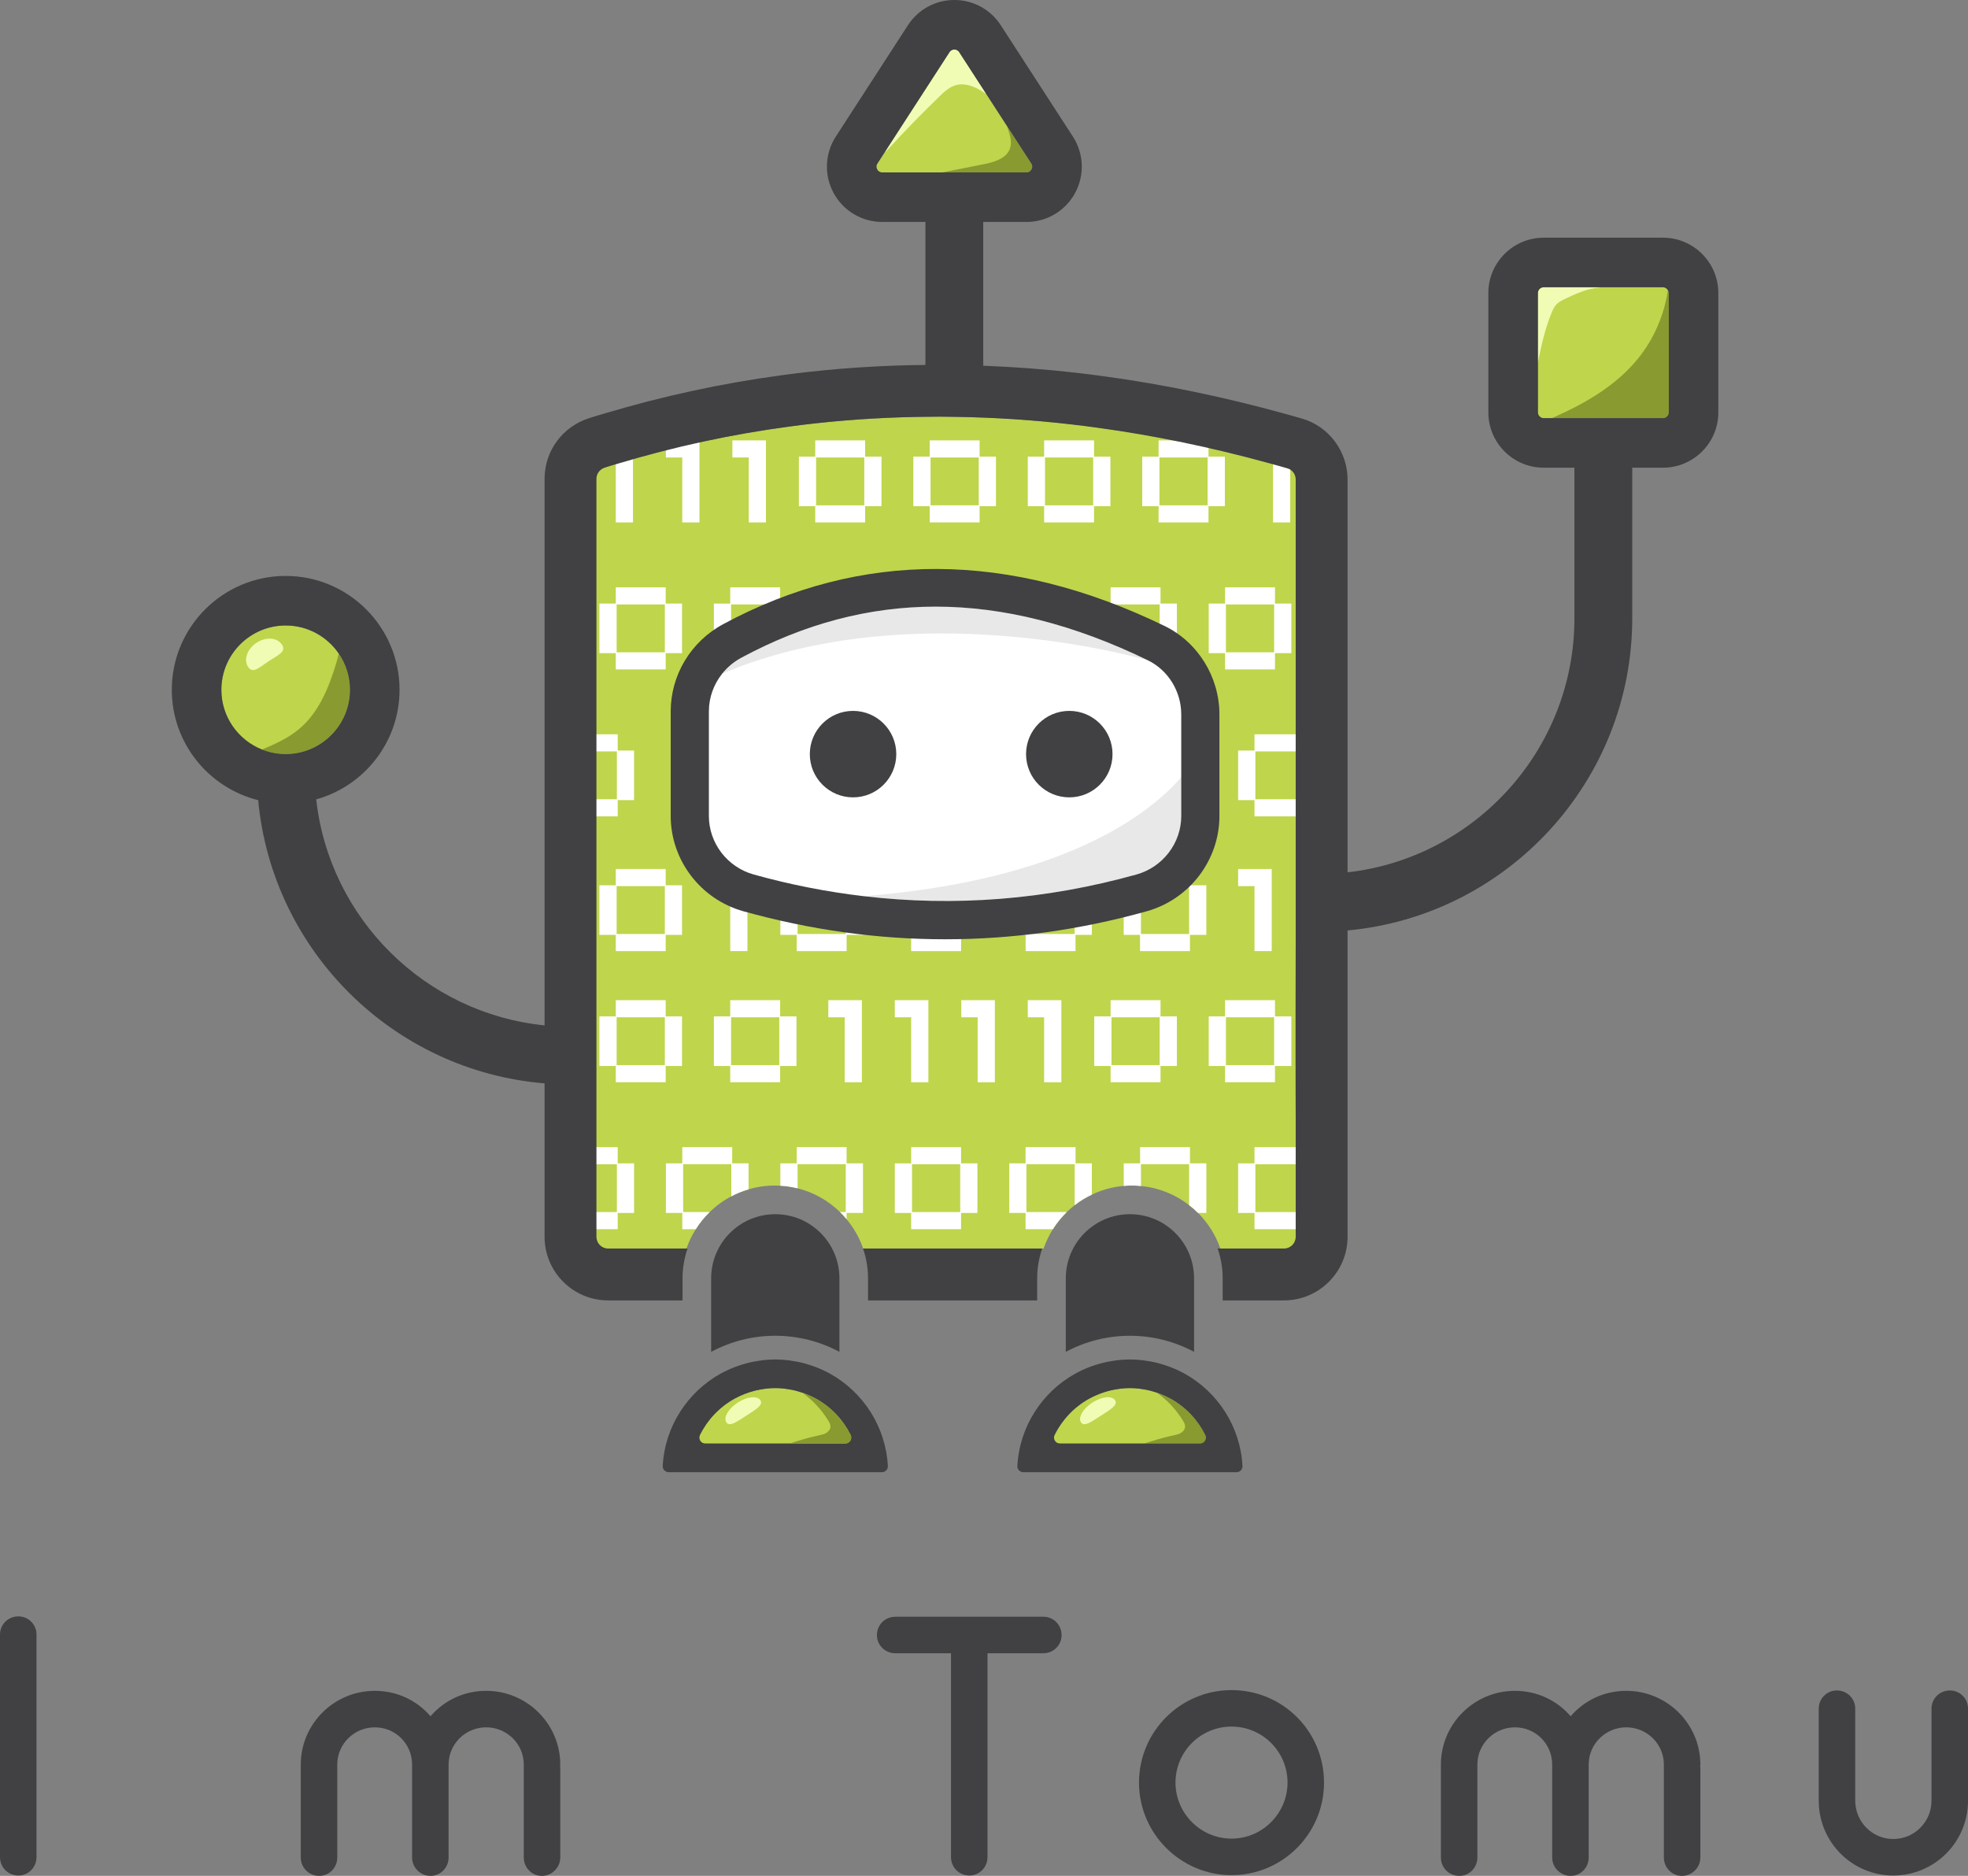 <svg version="1.1" id="Layer_1" xmlns="http://www.w3.org/2000/svg" xmlns:xlink="http://www.w3.org/1999/xlink" x="0px" y="0px"
	 viewBox="0 0 205.524 195.891" style="enable-background:new 0 0 205.524 195.891;" xml:space="preserve">
<rect x="0" y="0" width="205.524" height="195.891" fill="#808080" stroke="none"/>
<style type="text/css">
	.st0{fill:#414042;}
	.st1{fill:#BFD54C;}
	.st2{fill:none;}
	.st3{fill:#FFFFFF;}
	.st4{fill:#F0FCB4;}
	.st5{fill:#899A30;}
	.st6{fill:#E8E8E8;}
</style>
<g id="XMLID_1_">
	<path id="XMLID_1985_" class="st0" d="M1.924,195.853c1.04,0,1.887-0.847,1.887-1.924v-23.248c0-1.041-0.847-1.887-1.887-1.887
		c-1.077,0-1.924,0.847-1.924,1.887v23.248C0,195.006,0.847,195.853,1.924,195.853z"/>
	<path id="XMLID_1979_" class="st0" d="M50.772,176.569c-2.309,0-4.388,1.001-5.812,2.656c-1.424-1.655-3.503-2.656-5.812-2.656
		c-4.273,0-7.736,3.464-7.736,7.699v9.699c0,1.077,0.847,1.924,1.924,1.924c1.04,0,1.886-0.847,1.886-1.924v-9.699
		c0-2.156,1.77-3.888,3.926-3.888s3.888,1.732,3.888,3.888v9.699c0,1.077,0.885,1.924,1.925,1.924c1.039,0,1.886-0.847,1.886-1.924
		v-9.699c0-2.156,1.77-3.888,3.926-3.888s3.927,1.732,3.927,3.888c0,0.076,0,0.115,0,0.153c0,0.078,0,0.116,0,0.193v9.354
		c0,1.077,0.847,1.924,1.886,1.924c1.039,0,1.925-0.847,1.925-1.924v-9.354c0-0.076,0-0.115-0.039-0.193
		c0.039-0.038,0.039-0.076,0.039-0.153C58.509,180.033,55.044,176.569,50.772,176.569z"/>
	<path id="XMLID_1976_" class="st0" d="M101.241,195.853c1.039,0,1.886-0.847,1.886-1.924v-21.286h5.851
		c1.039,0,1.886-0.847,1.886-1.886c0-1.077-0.847-1.924-1.886-1.924H93.504c-1.077,0-1.924,0.847-1.924,1.924
		c0,1.039,0.847,1.886,1.924,1.886h5.812v21.286C99.317,195.006,100.163,195.853,101.241,195.853z"/>
	<path id="XMLID_1968_" class="st0" d="M128.611,195.815c5.35,0,9.661-4.349,9.661-9.661c0-5.35-4.311-9.661-9.661-9.661
		c-5.312,0-9.661,4.311-9.661,9.661C118.95,191.465,123.299,195.815,128.611,195.815z M128.611,180.302
		c3.233,0,5.851,2.618,5.851,5.851c0,3.194-2.618,5.85-5.851,5.85c-3.234,0-5.851-2.656-5.851-5.85
		C122.761,182.92,125.378,180.302,128.611,180.302z"/>
	<path id="XMLID_1965_" class="st0" d="M169.838,176.569c-2.309,0-4.387,1.001-5.812,2.656c-1.424-1.655-3.503-2.656-5.812-2.656
		c-4.273,0-7.737,3.464-7.737,7.699v9.699c0,1.077,0.847,1.924,1.924,1.924c1.039,0,1.886-0.847,1.886-1.924v-9.699
		c0-2.156,1.771-3.888,3.927-3.888c2.155,0,3.886,1.732,3.886,3.888v9.699c0,1.077,0.886,1.924,1.925,1.924
		c1.039,0,1.886-0.847,1.886-1.924v-9.699c0-2.156,1.771-3.888,3.926-3.888c2.156,0,3.926,1.732,3.926,3.888
		c0,0.076,0,0.115,0,0.153c0,0.078,0,0.116,0,0.193v9.354c0,1.077,0.847,1.924,1.886,1.924c1.041,0,1.925-0.847,1.925-1.924v-9.354
		c0-0.076,0-0.115-0.038-0.193c0.038-0.038,0.038-0.076,0.038-0.153C177.575,180.033,174.111,176.569,169.838,176.569z"/>
	<path id="XMLID_1962_" class="st0" d="M197.711,195.853c4.311,0,7.775-3.464,7.814-7.737v-0.038v-9.661
		c0-1.039-0.847-1.886-1.886-1.886c-1.079,0-1.925,0.847-1.925,1.886v9.623c0,2.194-1.77,4.004-4.002,4.004
		c-2.194,0-3.965-1.809-3.965-4.004v-9.623c0-1.039-0.847-1.886-1.924-1.886c-1.039,0-1.886,0.847-1.886,1.886v9.661v0.038
		C189.974,192.389,193.438,195.853,197.711,195.853z"/>
	<g id="XMLID_2_">
		<g id="XMLID_484_">
			<path id="XMLID_490_" class="st1" d="M134.414,130.382h-6.97c-0.49-1.41-1.29-2.68-2.33-3.72c-0.29-0.29-0.6-0.56-0.93-0.81
				c-1.42-1.11-3.15-1.82-5.03-2c-0.31-0.03-0.62-0.05-0.94-0.05c-0.29,0-0.58,0.01-0.86,0.04c-1.18,0.1-2.31,0.42-3.33,0.91
				c-0.64,0.3-1.24,0.67-1.79,1.1c-0.29,0.23-0.57,0.47-0.83,0.72c-0.55,0.54-1.04,1.14-1.45,1.79c-0.39,0.63-0.72,1.3-0.97,2.02
				h-18.84c-0.39-1.13-0.98-2.16-1.73-3.06c-0.21-0.26-0.44-0.51-0.69-0.75c-1.21-1.18-2.73-2.06-4.43-2.48
				c-0.58-0.14-1.18-0.24-1.8-0.27c-0.19-0.01-0.38-0.02-0.57-0.02c-0.96,0-1.88,0.14-2.75,0.4c-0.63,0.18-1.23,0.42-1.8,0.73
				c-0.83,0.43-1.59,0.99-2.26,1.64c-0.55,0.53-1.04,1.13-1.45,1.79c-0.4,0.63-0.73,1.3-0.97,2.02h-8.36
				c-0.67,0-1.22-0.55-1.22-1.23v-79.15c0-0.55,0.36-1.01,0.92-1.18c0.47-0.15,0.93-0.29,1.43-0.43c5.88-1.75,11.9-3.05,17.91-3.84
				c0.93-0.13,1.86-0.25,2.8-0.35c4.01-0.43,8.06-0.66,12.05-0.68c0.33-0.01,0.66-0.01,0.99-0.01c0.56,0,1.11,0.01,1.67,0.02
				c4.03,0.06,8.07,0.32,12.04,0.77c0.98,0.11,1.95,0.24,2.94,0.38c5.89,0.8,11.94,2.04,17.99,3.69c0.64,0.17,1.28,0.35,1.94,0.54
				c0.5,0.15,0.85,0.62,0.85,1.17v16.67c0,0-0.81,54.62,0,60.04C136.454,132.222,134.414,130.382,134.414,130.382z"/>
			<path id="XMLID_489_" class="st1" d="M173.673,29.997h-12.464c-0.332,0-0.602,0.27-0.602,0.602v12.464
				c0,0.332,0.27,0.602,0.602,0.602h12.464c0.332,0,0.601-0.27,0.601-0.602V30.599C174.274,30.268,174.005,29.997,173.673,29.997z"
				/>
			<path id="XMLID_488_" class="st1" d="M107.726,17.691c0.077-0.144,0.137-0.366-0.024-0.615l-7.532-11.627
				c-0.147-0.227-0.356-0.275-0.505-0.275c-0.149,0-0.358,0.048-0.505,0.275l-7.531,11.627c-0.161,0.248-0.102,0.472-0.024,0.615
				c0.078,0.144,0.233,0.315,0.528,0.315h15.063C107.493,18.005,107.648,17.834,107.726,17.691z"/>
			<path id="XMLID_487_" class="st1" d="M36.551,72.034c0-3.703-3.013-6.717-6.717-6.717c-3.704,0-6.717,3.013-6.717,6.717
				c0,3.704,3.013,6.717,6.717,6.717C33.537,78.751,36.551,75.737,36.551,72.034z"/>
			<path id="XMLID_486_" class="st1" d="M85.247,146.074c-0.322-0.18-0.683-0.349-1.154-0.533l-0.119-0.043
				c-0.233-0.085-0.469-0.161-0.752-0.237c-0.09-0.023-0.18-0.049-0.279-0.071c-0.215-0.05-0.434-0.088-0.663-0.122l-0.321-0.052
				c-0.341-0.039-0.657-0.058-0.954-0.059h-0.072c-0.301,0.001-0.616,0.02-0.963,0.059l-0.32,0.051
				c-0.226,0.034-0.449,0.073-0.672,0.124l-0.312,0.081c-0.239,0.065-0.473,0.139-0.699,0.223l-0.216,0.077
				c-0.382,0.151-0.742,0.32-1.068,0.502c-1.576,0.883-2.813,2.211-3.589,3.774c-0.205,0.413,0.098,0.901,0.559,0.901h14.621
				c0.461,0,0.764-0.488,0.559-0.901C88.059,148.284,86.823,146.957,85.247,146.074z"/>
			<path id="XMLID_485_" class="st1" d="M122.283,146.074c-0.322-0.18-0.683-0.349-1.154-0.533l-0.119-0.043
				c-0.233-0.085-0.469-0.161-0.752-0.237c-0.09-0.023-0.18-0.049-0.279-0.071c-0.215-0.05-0.434-0.088-0.663-0.122l-0.321-0.052
				c-0.341-0.039-0.657-0.058-0.954-0.059h-0.072c-0.301,0.001-0.616,0.02-0.963,0.059l-0.32,0.051
				c-0.226,0.034-0.449,0.073-0.672,0.124l-0.312,0.081c-0.239,0.065-0.473,0.139-0.699,0.223l-0.216,0.077
				c-0.382,0.151-0.742,0.32-1.068,0.502c-1.576,0.883-2.813,2.211-3.589,3.774c-0.205,0.413,0.098,0.901,0.559,0.901h14.621
				c0.461,0,0.764-0.488,0.559-0.901C125.095,148.284,123.859,146.957,122.283,146.074z"/>
		</g>
	</g>
	<path id="XMLID_1952_" class="st2" d="M123.361,81.161v-6.555c0-2.406-1.368-4.625-3.487-5.653c0,0-24.191-7.151-44.446,1.388
		c-0.891,1.109-1.398,2.495-1.398,3.953v10.919c0,2.829,1.924,5.342,4.678,6.11c3.816,1.065,7.648,1.813,11.486,2.265
		C111.294,91.914,120.096,84.931,123.361,81.161z"/>
	<path id="XMLID_1948_" class="st2" d="M36.551,72.034c0-3.703-3.013-6.717-6.717-6.717s-6.717,3.013-6.717,6.717
		c0,3.704,3.013,6.717,6.717,6.717S36.551,75.737,36.551,72.034z"/>
	<path id="XMLID_1947_" class="st2" d="M107.726,17.691c0.077-0.144,0.137-0.366-0.024-0.615l-7.532-11.627
		c-0.147-0.227-0.356-0.275-0.505-0.275c-0.149,0-0.358,0.048-0.505,0.275l-7.531,11.627c-0.161,0.248-0.102,0.472-0.024,0.615
		c0.078,0.144,0.233,0.315,0.528,0.315h15.063C107.493,18.005,107.648,17.834,107.726,17.691z"/>
	<path id="XMLID_1946_" class="st2" d="M173.673,29.997h-12.464c-0.332,0-0.602,0.27-0.602,0.602v12.464
		c0,0.332,0.27,0.602,0.602,0.602h12.464c0.332,0,0.601-0.27,0.601-0.602V30.599C174.274,30.268,174.005,29.997,173.673,29.997z"/>
	<path id="XMLID_1945_" class="st2" d="M31.243,76.122c2.05-1.722,3.113-4.334,3.878-6.9c0.095-0.317,0.184-0.645,0.254-0.977
		c-1.211-1.767-3.243-2.929-5.542-2.929c-3.704,0-6.717,3.013-6.717,6.717c0,2.83,1.762,5.252,4.245,6.24
		C28.74,77.691,30.104,77.079,31.243,76.122z"/>
	<path id="XMLID_1944_" class="st2" d="M107.726,17.691c0.077-0.144,0.137-0.366-0.024-0.615l-7.532-11.627
		c-0.147-0.227-0.356-0.275-0.505-0.275c-0.149,0-0.358,0.048-0.505,0.275l-7.531,11.627c-0.161,0.248-0.102,0.472-0.024,0.615
		c0.078,0.144,0.233,0.315,0.528,0.315h15.063C107.493,18.005,107.648,17.834,107.726,17.691z"/>
	<path id="XMLID_1943_" class="st2" d="M173.673,29.997h-12.464c-0.332,0-0.602,0.27-0.602,0.602v12.464
		c0,0.332,0.27,0.602,0.602,0.602h12.464c0.332,0,0.601-0.27,0.601-0.602V30.599C174.274,30.268,174.005,29.997,173.673,29.997z"/>
	<path id="XMLID_1942_" class="st2" d="M107.726,17.691c0.077-0.144,0.137-0.366-0.024-0.615l-7.532-11.627
		c-0.147-0.227-0.356-0.275-0.505-0.275c-0.149,0-0.358,0.048-0.505,0.275l-7.531,11.627c-0.161,0.248-0.102,0.472-0.024,0.615
		c0.078,0.144,0.233,0.315,0.528,0.315h15.063C107.493,18.005,107.648,17.834,107.726,17.691z"/>
	<path id="XMLID_1941_" class="st2" d="M161.209,43.665h0.852c0.07-0.031,0.139-0.063,0.208-0.093
		c3.311-1.453,6.539-3.334,8.811-6.147c1.647-2.039,2.718-4.531,3.103-7.123c-0.104-0.179-0.29-0.305-0.511-0.305h-12.464
		c-0.332,0-0.602,0.27-0.602,0.602v12.464C160.607,43.395,160.877,43.665,161.209,43.665z"/>
	<path id="XMLID_1940_" class="st2" d="M36.551,72.034c0-1.404-0.435-2.708-1.175-3.787c-1.211-1.767-3.243-2.929-5.542-2.929
		c-3.704,0-6.717,3.013-6.717,6.717c0,2.83,1.762,5.252,4.245,6.24c0.766,0.305,1.599,0.478,2.473,0.478
		C33.537,78.751,36.551,75.737,36.551,72.034z"/>
	<path id="XMLID_1939_" class="st2" d="M107.726,17.691c0.077-0.144,0.137-0.366-0.024-0.615l-7.532-11.627
		c-0.147-0.227-0.356-0.275-0.505-0.275c-0.149,0-0.358,0.048-0.505,0.275l-7.531,11.627c-0.161,0.248-0.102,0.472-0.024,0.615
		c0.078,0.144,0.233,0.315,0.528,0.315h15.063C107.493,18.005,107.648,17.834,107.726,17.691z"/>
	<path id="XMLID_1938_" class="st2" d="M36.551,72.034c0-1.404-0.435-2.708-1.175-3.787c-1.211-1.767-3.243-2.929-5.542-2.929
		c-3.704,0-6.717,3.013-6.717,6.717c0,2.83,1.762,5.252,4.245,6.24c0.766,0.305,1.599,0.478,2.473,0.478
		C33.537,78.751,36.551,75.737,36.551,72.034z"/>
	<path id="XMLID_1937_" class="st2" d="M173.673,29.997h-6.344c-0.429,0.036-0.855,0.093-1.275,0.192
		c-0.893,0.212-1.731,0.607-2.56,0.999c-0.348,0.165-0.705,0.336-0.967,0.618c-0.221,0.239-0.359,0.542-0.483,0.842
		c-0.689,1.665-1.081,3.432-1.437,5.201v5.212c0,0.332,0.27,0.602,0.602,0.602h0.852h11.611c0.332,0,0.601-0.27,0.601-0.602V30.599
		c0-0.11-0.038-0.208-0.09-0.297C174.08,30.123,173.895,29.997,173.673,29.997z"/>
	<path id="XMLID_1935_" class="st2" d="M102.721,17.152c1.103-0.218,2.39-0.588,2.757-1.652c0.232-0.674,0.001-1.41-0.229-2.084
		c-0.031-0.09-0.062-0.18-0.092-0.271l-4.986-7.697c-0.147-0.227-0.356-0.275-0.505-0.275c-0.149,0-0.358,0.048-0.505,0.275
		l-7.531,11.627c-0.161,0.248-0.102,0.472-0.024,0.615c0.078,0.144,0.233,0.315,0.528,0.315h6.27
		C99.843,17.721,101.282,17.436,102.721,17.152z"/>
	<path id="XMLID_1934_" class="st2" d="M36.551,72.034c0-1.404-0.435-2.708-1.175-3.787c-1.211-1.767-3.243-2.929-5.542-2.929
		c-3.704,0-6.717,3.013-6.717,6.717c0,2.83,1.762,5.252,4.245,6.24c0.766,0.305,1.599,0.478,2.473,0.478
		C33.537,78.751,36.551,75.737,36.551,72.034z"/>
	<path id="XMLID_1933_" class="st2" d="M173.673,29.997h-6.344h-6.12c-0.332,0-0.602,0.27-0.602,0.602v7.251v5.212
		c0,0.332,0.27,0.602,0.602,0.602h0.852h11.611c0.332,0,0.601-0.27,0.601-0.602V30.599c0-0.11-0.038-0.208-0.09-0.297
		C174.08,30.123,173.895,29.997,173.673,29.997z"/>
	<path id="XMLID_1932_" class="st2" d="M107.726,17.691c0.077-0.144,0.137-0.366-0.024-0.615l-2.546-3.93l-2.156-3.328
		c-0.179-0.121-0.359-0.241-0.544-0.352c-0.796-0.478-1.753-0.824-2.646-0.569c-0.666,0.19-1.196,0.684-1.694,1.166
		c-1.861,1.801-3.668,3.659-5.417,5.569c-0.092,0.1-0.2,0.201-0.315,0.278l-0.755,1.166c-0.161,0.248-0.102,0.472-0.024,0.615
		c0.078,0.144,0.233,0.315,0.528,0.315h6.27h8.793C107.493,18.005,107.648,17.834,107.726,17.691z"/>
	<path id="XMLID_1931_" class="st2" d="M36.551,72.034c0-1.404-0.435-2.708-1.175-3.787c-1.211-1.767-3.243-2.929-5.542-2.929
		c-3.704,0-6.717,3.013-6.717,6.717c0,2.83,1.762,5.252,4.245,6.24c0.766,0.305,1.599,0.478,2.473,0.478
		C33.537,78.751,36.551,75.737,36.551,72.034z"/>
	<path id="XMLID_1930_" class="st2" d="M173.673,29.997h-6.344h-6.12c-0.332,0-0.602,0.27-0.602,0.602v7.251v5.212
		c0,0.332,0.27,0.602,0.602,0.602h0.852h11.611c0.332,0,0.601-0.27,0.601-0.602V30.599c0-0.11-0.038-0.208-0.09-0.297
		C174.08,30.123,173.895,29.997,173.673,29.997z"/>
	<path id="XMLID_1926_" class="st2" d="M36.551,72.034c0-1.404-0.435-2.708-1.175-3.787c-1.211-1.767-3.243-2.929-5.542-2.929
		c-3.704,0-6.717,3.013-6.717,6.717c0,2.83,1.762,5.252,4.245,6.24c0.766,0.305,1.599,0.478,2.473,0.478
		C33.537,78.751,36.551,75.737,36.551,72.034z"/>
	<path id="XMLID_1925_" class="st2" d="M107.197,18.005c0.296,0,0.451-0.171,0.529-0.315c0.077-0.144,0.137-0.366-0.024-0.615
		l-2.546-3.93l-2.156-3.328l-2.83-4.369c-0.147-0.227-0.356-0.275-0.505-0.275c-0.149,0-0.358,0.048-0.505,0.275L92.384,15.91
		l-0.755,1.166c-0.161,0.248-0.102,0.472-0.024,0.615c0.078,0.144,0.233,0.315,0.528,0.315h6.27H107.197z"/>
	<path id="XMLID_1924_" class="st2" d="M173.673,29.997h-6.344h-6.12c-0.332,0-0.602,0.27-0.602,0.602v7.251v5.212
		c0,0.332,0.27,0.602,0.602,0.602h0.852h11.611c0.332,0,0.601-0.27,0.601-0.602V30.599c0-0.11-0.038-0.208-0.09-0.297
		C174.08,30.123,173.895,29.997,173.673,29.997z"/>
	<path id="XMLID_1919_" class="st2" d="M85.489,149.898c0.271-0.058,0.548-0.114,0.788-0.253c0.24-0.139,0.439-0.38,0.45-0.657
		c0.009-0.228-0.107-0.441-0.226-0.636c-0.698-1.142-1.632-2.137-2.718-2.919c-0.174-0.059-0.354-0.116-0.561-0.172
		c-0.09-0.023-0.18-0.049-0.279-0.071c-0.215-0.05-0.433-0.088-0.663-0.122l-0.321-0.052c-0.341-0.039-0.657-0.058-0.954-0.059
		h-0.072c-0.301,0.001-0.616,0.02-0.963,0.059l-0.32,0.051c-0.226,0.034-0.449,0.073-0.672,0.124l-0.312,0.081
		c-0.239,0.065-0.473,0.139-0.699,0.223l-0.216,0.077c-0.382,0.151-0.741,0.32-1.068,0.502c-1.576,0.883-2.813,2.211-3.589,3.774
		c-0.205,0.413,0.098,0.901,0.559,0.901h8.8C83.452,150.416,84.461,150.118,85.489,149.898z"/>
	<path id="XMLID_1911_" class="st0" d="M86.708,143.466c-0.46-0.258-0.94-0.481-1.436-0.676c-0.091-0.036-0.184-0.067-0.276-0.101
		c-0.31-0.113-0.626-0.214-0.948-0.302c-0.143-0.039-0.286-0.077-0.431-0.111c-0.291-0.067-0.587-0.119-0.885-0.164
		c-0.146-0.022-0.29-0.05-0.438-0.067c-0.424-0.048-0.853-0.076-1.288-0.078c-0.014,0-0.027-0.002-0.041-0.002
		c-0.013,0-0.025,0.002-0.038,0.002c-0.437,0.001-0.867,0.03-1.292,0.078c-0.147,0.017-0.29,0.045-0.436,0.067
		c-0.3,0.045-0.596,0.098-0.888,0.165c-0.145,0.033-0.287,0.072-0.429,0.11c-0.322,0.087-0.638,0.188-0.948,0.301
		c-0.093,0.034-0.186,0.066-0.277,0.102c-0.495,0.195-0.974,0.418-1.433,0.675c-3.421,1.916-5.791,5.487-6.014,9.631
		c-0.019,0.35,0.273,0.642,0.624,0.642h22.263c0.35,0,0.643-0.292,0.624-0.642C92.498,148.952,90.129,145.382,86.708,143.466z
		 M73.096,149.846c0.776-1.563,2.013-2.891,3.589-3.774c0.327-0.182,0.686-0.351,1.068-0.502l0.216-0.077
		c0.226-0.084,0.46-0.158,0.699-0.223l0.312-0.081c0.223-0.051,0.446-0.09,0.672-0.124l0.32-0.051
		c0.347-0.039,0.663-0.058,0.963-0.059h0.072c0.297,0.001,0.613,0.02,0.954,0.059l0.321,0.052c0.23,0.034,0.449,0.072,0.663,0.122
		c0.099,0.022,0.189,0.048,0.279,0.071c0.207,0.056,0.387,0.113,0.561,0.172c0.064,0.022,0.129,0.042,0.191,0.065l0.119,0.043
		c0.471,0.184,0.832,0.353,1.154,0.533c1.575,0.883,2.812,2.21,3.587,3.773c0.205,0.413-0.098,0.901-0.559,0.901h-5.821h-8.8
		C73.193,150.748,72.891,150.26,73.096,149.846z"/>
	<path id="XMLID_1908_" class="st0" d="M113.694,142.79c0.091-0.036,0.185-0.068,0.277-0.102
		C113.879,142.722,113.785,142.753,113.694,142.79z"/>
	<path id="XMLID_1905_" class="st0" d="M122.032,142.688c0.092,0.034,0.185,0.065,0.276,0.101
		C122.217,142.753,122.124,142.722,122.032,142.688z"/>
	<path id="XMLID_1902_" class="st3" d="M120.654,142.276c0.145,0.033,0.288,0.072,0.431,0.111
		C120.941,142.348,120.798,142.31,120.654,142.276z"/>
	<path id="XMLID_1899_" class="st0" d="M120.654,142.276c0.145,0.033,0.288,0.072,0.431,0.111
		C120.941,142.348,120.798,142.31,120.654,142.276z"/>
	<path id="XMLID_1896_" class="st0" d="M114.919,142.387c0.142-0.039,0.285-0.077,0.429-0.11
		C115.204,142.31,115.062,142.348,114.919,142.387z"/>
	<path id="XMLID_1893_" class="st3" d="M118.042,141.967c-0.014,0-0.027-0.002-0.04-0.002c-0.013,0-0.025,0.002-0.038,0.002
		c0.013,0,0.025-0.002,0.038-0.002C118.015,141.965,118.028,141.967,118.042,141.967z"/>
	<path id="XMLID_1890_" class="st0" d="M118.042,141.967c-0.014,0-0.027-0.002-0.04-0.002c-0.013,0-0.025,0.002-0.038,0.002
		c0.013,0,0.025-0.002,0.038-0.002C118.015,141.965,118.028,141.967,118.042,141.967z"/>
	<path id="XMLID_1887_" class="st0" d="M116.236,142.111c0.145-0.022,0.289-0.05,0.436-0.066
		C116.526,142.061,116.382,142.09,116.236,142.111z"/>
	<path id="XMLID_1884_" class="st0" d="M119.33,142.045c0.148,0.017,0.292,0.045,0.438,0.067
		C119.622,142.09,119.478,142.061,119.33,142.045z"/>
	<g id="XMLID_3_">
		<g id="XMLID_483_">
			<g id="XMLID_496_">
				<path id="XMLID_497_" class="st4" d="M29.446,67.316c0.495,0.75-0.415,1.089-1.39,1.733s-1.644,1.348-2.14,0.598
					s-0.106-1.879,0.868-2.523C27.76,66.48,28.951,66.566,29.446,67.316z"/>
			</g>
			<path id="XMLID_495_" class="st4" d="M162.527,31.807c0.262-0.283,0.619-0.454,0.967-0.618c0.83-0.392,1.667-0.787,2.56-0.999
				c0.42-0.099,0.846-0.157,1.275-0.192h-6.12c-0.332,0-0.602,0.27-0.602,0.602v7.251c0.356-1.769,0.748-3.536,1.437-5.201
				C162.169,32.349,162.306,32.046,162.527,31.807z"/>
			<g id="XMLID_493_">
				<path id="XMLID_494_" class="st4" d="M98.117,10.063c0.498-0.482,1.028-0.976,1.694-1.166c0.893-0.254,1.85,0.091,2.646,0.569
					c0.185,0.111,0.365,0.23,0.544,0.352l-2.83-4.369c-0.147-0.227-0.356-0.275-0.505-0.275c-0.149,0-0.358,0.048-0.505,0.275
					L92.384,15.91c0.115-0.078,0.223-0.178,0.315-0.278C94.448,13.721,96.255,11.864,98.117,10.063z"/>
			</g>
			<path id="XMLID_492_" class="st4" d="M77.949,147.828c-0.982,0.637-1.768,1.206-2.094,0.704
				c-0.326-0.502,0.206-1.426,1.188-2.063s2.043-0.747,2.368-0.244C79.738,146.726,78.931,147.19,77.949,147.828z"/>
			<path id="XMLID_491_" class="st4" d="M114.985,147.828c-0.982,0.637-1.768,1.206-2.094,0.704
				c-0.326-0.502,0.206-1.426,1.188-2.063s2.043-0.747,2.368-0.244C116.774,146.726,115.967,147.19,114.985,147.828z"/>
		</g>
	</g>
	<path id="XMLID_1879_" class="st2" d="M122.525,149.898c0.271-0.058,0.548-0.114,0.788-0.253c0.24-0.139,0.439-0.38,0.45-0.657
		c0.009-0.228-0.107-0.441-0.226-0.636c-0.698-1.142-1.632-2.137-2.718-2.919c-0.174-0.059-0.354-0.116-0.561-0.172
		c-0.09-0.023-0.18-0.049-0.279-0.071c-0.215-0.05-0.434-0.088-0.663-0.122l-0.321-0.052c-0.341-0.039-0.657-0.058-0.954-0.059
		h-0.072c-0.301,0.001-0.616,0.02-0.963,0.059l-0.32,0.051c-0.226,0.034-0.449,0.073-0.672,0.124l-0.312,0.081
		c-0.239,0.065-0.473,0.139-0.699,0.223l-0.216,0.077c-0.382,0.151-0.742,0.32-1.068,0.502c-1.576,0.883-2.813,2.211-3.589,3.774
		c-0.205,0.413,0.098,0.901,0.559,0.901h8.8C120.488,150.416,121.497,150.118,122.525,149.898z"/>
	<path id="XMLID_1878_" class="st2" d="M35.121,69.223c0.095-0.317,0.184-0.645,0.254-0.977c-1.211-1.767-3.243-2.929-5.542-2.929
		c-3.704,0-6.717,3.013-6.717,6.717c0,2.83,1.762,5.252,4.245,6.24c1.379-0.582,2.743-1.194,3.882-2.151
		C33.293,74.401,34.356,71.788,35.121,69.223z"/>
	<path id="XMLID_1877_" class="st2" d="M171.081,37.424c1.647-2.039,2.718-4.531,3.103-7.123c-0.104-0.179-0.29-0.305-0.511-0.305
		h-6.344h-6.12c-0.332,0-0.602,0.27-0.602,0.602v7.251v5.212c0,0.332,0.27,0.602,0.602,0.602h0.852
		c0.07-0.031,0.139-0.063,0.208-0.093C165.581,42.118,168.809,40.238,171.081,37.424z"/>
	<path id="XMLID_1876_" class="st2" d="M105.478,15.5c0.232-0.674,0.001-1.41-0.229-2.084c-0.031-0.09-0.062-0.18-0.092-0.271
		l-2.156-3.328l-2.83-4.369c-0.147-0.227-0.356-0.275-0.505-0.275c-0.149,0-0.358,0.048-0.505,0.275L92.384,15.91l-0.755,1.166
		c-0.161,0.248-0.102,0.472-0.024,0.615c0.078,0.144,0.233,0.315,0.528,0.315h6.27c1.439-0.285,2.878-0.569,4.317-0.854
		C103.825,16.934,105.111,16.563,105.478,15.5z"/>
	<path id="XMLID_1873_" class="st0" d="M108.837,130.381H90.13c0.333,0.978,0.522,2.023,0.522,3.112l0,2.304h17.663l0-2.304
		C108.315,132.403,108.504,131.359,108.837,130.381z"/>
	<path id="XMLID_1858_" class="st0" d="M87.662,133.493c0-3.699-2.998-6.697-6.697-6.697c-3.699,0-6.697,2.998-6.697,6.697v7.661
		c0,0.005,0.001,0.01,0.001,0.015c1.998-1.069,4.277-1.679,6.697-1.679c2.42,0,4.698,0.61,6.696,1.679
		c0-0.005,0.001-0.01,0.001-0.015V133.493z"/>
	<path id="XMLID_1855_" class="st0" d="M124.699,133.493c0-3.699-2.998-6.697-6.697-6.697c-3.699,0-6.697,2.998-6.697,6.697v7.661
		c0,0.005,0.001,0.01,0.001,0.015c1.998-1.069,4.277-1.679,6.697-1.679c2.42,0,4.698,0.61,6.696,1.679
		c0-0.005,0.001-0.01,0.001-0.015V133.493z"/>
	<g id="XMLID_4_">
		<g id="XMLID_508_">
			<g id="XMLID_517_">
				<path id="XMLID_518_" class="st5" d="M36.551,72.034c0-1.404-0.435-2.708-1.175-3.787c-0.071,0.332-0.16,0.66-0.254,0.977
					c-0.765,2.565-1.828,5.178-3.878,6.9c-1.139,0.957-2.504,1.569-3.882,2.151c0.766,0.305,1.599,0.478,2.473,0.478
					C33.537,78.751,36.551,75.737,36.551,72.034z"/>
			</g>
			<g id="XMLID_515_">
				<path id="XMLID_516_" class="st5" d="M171.081,37.424c-2.272,2.813-5.5,4.694-8.811,6.147c-0.069,0.03-0.139,0.063-0.208,0.093
					h11.611c0.332,0,0.601-0.27,0.601-0.602V30.599c0-0.11-0.038-0.208-0.09-0.297C173.799,32.894,172.728,35.385,171.081,37.424z"
					/>
			</g>
			<g id="XMLID_513_">
				<path id="XMLID_514_" class="st5" d="M107.726,17.691c0.077-0.144,0.137-0.366-0.024-0.615l-2.546-3.93
					c0.031,0.09,0.062,0.18,0.092,0.271c0.23,0.674,0.461,1.41,0.229,2.084c-0.367,1.063-1.653,1.433-2.757,1.652
					c-1.439,0.285-2.878,0.569-4.317,0.854h8.793C107.493,18.005,107.648,17.834,107.726,17.691z"/>
			</g>
			<g id="XMLID_511_">
				<path id="XMLID_512_" class="st5" d="M85.247,146.074c-0.322-0.18-0.683-0.349-1.154-0.533l-0.119-0.043
					c-0.062-0.023-0.127-0.043-0.191-0.065c1.086,0.782,2.02,1.777,2.718,2.919c0.119,0.195,0.235,0.408,0.226,0.636
					c-0.011,0.277-0.211,0.518-0.45,0.657c-0.24,0.139-0.517,0.195-0.788,0.253c-1.028,0.22-2.037,0.518-3.035,0.85h5.821
					c0.461,0,0.764-0.488,0.559-0.901C88.059,148.284,86.823,146.956,85.247,146.074z"/>
			</g>
			<g id="XMLID_509_">
				<path id="XMLID_510_" class="st5" d="M122.283,146.074c-0.322-0.18-0.683-0.349-1.154-0.533l-0.119-0.043
					c-0.062-0.023-0.127-0.043-0.191-0.065c1.086,0.782,2.02,1.777,2.718,2.919c0.119,0.195,0.235,0.408,0.226,0.636
					c-0.011,0.277-0.211,0.518-0.45,0.657c-0.24,0.139-0.517,0.195-0.788,0.253c-1.028,0.22-2.037,0.518-3.035,0.85h5.821
					c0.461,0,0.764-0.488,0.559-0.901C125.095,148.284,123.859,146.956,122.283,146.074z"/>
			</g>
		</g>
	</g>
	<path id="XMLID_1827_" class="st0" d="M123.744,143.466c-0.46-0.258-0.94-0.481-1.436-0.676c-0.091-0.036-0.184-0.067-0.276-0.101
		c-0.31-0.113-0.626-0.214-0.948-0.302c-0.143-0.039-0.286-0.077-0.431-0.111c-0.291-0.067-0.587-0.119-0.885-0.164
		c-0.146-0.022-0.29-0.05-0.438-0.067c-0.423-0.048-0.853-0.076-1.288-0.078c-0.014,0-0.027-0.002-0.041-0.002
		c-0.013,0-0.025,0.002-0.038,0.002c-0.437,0.001-0.867,0.03-1.292,0.078c-0.147,0.017-0.29,0.045-0.436,0.067
		c-0.3,0.045-0.596,0.098-0.888,0.165c-0.145,0.033-0.287,0.072-0.429,0.11c-0.322,0.087-0.638,0.188-0.948,0.301
		c-0.093,0.034-0.186,0.066-0.277,0.102c-0.495,0.195-0.974,0.418-1.433,0.675c-3.421,1.916-5.791,5.487-6.014,9.631
		c-0.019,0.35,0.273,0.642,0.624,0.642h22.263c0.35,0,0.643-0.292,0.624-0.642C129.534,148.952,127.165,145.382,123.744,143.466z
		 M110.132,149.846c0.776-1.563,2.013-2.891,3.589-3.774c0.327-0.182,0.686-0.351,1.068-0.502l0.216-0.077
		c0.226-0.084,0.46-0.158,0.699-0.223l0.312-0.081c0.223-0.051,0.446-0.09,0.672-0.124l0.32-0.051
		c0.347-0.039,0.663-0.058,0.963-0.059h0.072c0.297,0.001,0.613,0.02,0.954,0.059l0.321,0.052c0.23,0.034,0.449,0.072,0.663,0.122
		c0.099,0.022,0.189,0.048,0.279,0.071c0.207,0.056,0.387,0.113,0.561,0.172c0.064,0.022,0.129,0.042,0.191,0.065l0.119,0.043
		c0.471,0.184,0.832,0.353,1.154,0.533c1.575,0.883,2.812,2.21,3.587,3.773c0.205,0.413-0.098,0.901-0.559,0.901h-5.821h-8.8
		C110.23,150.748,109.927,150.26,110.132,149.846z"/>
	<path id="XMLID_1826_" class="st3" d="M119.218,93.242c-13.682,3.818-27.364,3.818-41.046,0c-3.615-1.009-6.135-4.277-6.135-8.03
		V74.293c0-3.085,1.72-5.898,4.436-7.361c13.847-7.457,28.604-7.382,44.271,0.227c2.838,1.378,4.609,4.292,4.609,7.447v10.606
		C125.354,88.965,122.833,92.233,119.218,93.242z"/>
	<path id="XMLID_394_" class="st3" d="M64.307,54.556v-6.783h-1.708v-1.786h3.506v8.569H64.307z"/>
	<path id="XMLID_392_" class="st3" d="M71.25,54.556v-6.783h-1.708v-1.786h3.506v8.569H71.25z"/>
	<path id="XMLID_390_" class="st3" d="M78.194,54.556v-6.783h-1.708v-1.786h3.506v8.569H78.194z"/>
	<path id="XMLID_387_" class="st3" d="M85.138,54.556v-1.695H83.43v-5.178h1.708v-1.696h5.213v1.696h1.707v5.178h-1.707v1.695
		H85.138z M85.228,52.77h5.032v-4.997h-5.032V52.77z"/>
	<path id="XMLID_386_" class="st3" d="M97.09,54.556v-1.695h-1.708v-5.178h1.708v-1.696h5.213v1.696h1.707v5.178h-1.707v1.695H97.09
		z M97.18,52.77h5.032v-4.997H97.18V52.77z"/>
	<path id="XMLID_384_" class="st3" d="M109.041,54.556v-1.695h-1.707v-5.178h1.707v-1.696h5.213v1.696h1.709v5.178h-1.709v1.695
		H109.041z M109.133,52.77h5.03v-4.997h-5.03V52.77z"/>
	<path id="XMLID_383_" class="st3" d="M120.994,54.556v-1.695h-1.707v-5.178h1.707v-1.696h5.213v1.696h1.709v5.178h-1.709v1.695
		H120.994z M121.086,52.77h5.031v-4.997h-5.031V52.77z"/>
	<path id="XMLID_381_" class="st3" d="M132.945,54.556v-6.783h-1.707v-1.786h3.506v8.569H132.945z"/>
	<path id="XMLID_352_" class="st3" d="M64.307,69.903v-1.695h-1.708V63.03h1.708v-1.696h5.213v1.696h1.707v5.178h-1.707v1.695
		H64.307z M64.398,68.117h5.032V63.12h-5.032V68.117z"/>
	<path id="XMLID_350_" class="st3" d="M76.26,69.903v-1.695h-1.708V63.03h1.708v-1.696h5.213v1.696h1.707v5.178h-1.707v1.695H76.26z
		 M76.35,68.117h5.032V63.12H76.35V68.117z"/>
	<path id="XMLID_348_" class="st3" d="M88.212,69.903V63.12h-1.708v-1.786h3.506v8.569H88.212z"/>
	<path id="XMLID_347_" class="st3" d="M95.155,69.903V63.12h-1.708v-1.786h3.506v8.569H95.155z"/>
	<path id="XMLID_345_" class="st3" d="M102.099,69.903V63.12h-1.708v-1.786h3.506v8.569H102.099z"/>
	<path id="XMLID_344_" class="st3" d="M109.041,69.903V63.12h-1.707v-1.786h3.506v8.569H109.041z"/>
	<path id="XMLID_342_" class="st3" d="M115.984,69.903v-1.695h-1.707V63.03h1.707v-1.696h5.213v1.696h1.709v5.178h-1.709v1.695
		H115.984z M116.076,68.117h5.031V63.12h-5.031V68.117z"/>
	<path id="XMLID_340_" class="st3" d="M127.937,69.903v-1.695h-1.707V63.03h1.707v-1.696h5.213v1.696h1.709v5.178h-1.709v1.695
		H127.937z M128.029,68.117h5.031V63.12h-5.031V68.117z"/>
	<path id="XMLID_310_" class="st3" d="M59.298,85.25v-1.695H57.59v-5.178h1.708v-1.696h5.213v1.696h1.707v5.178h-1.707v1.695H59.298
		z M59.389,83.464h5.032v-4.997h-5.032V83.464z"/>
	<path id="XMLID_307_" class="st3" d="M83.203,85.25v-1.695h-1.708v-5.178h1.708v-1.696h5.213v1.696h1.707v5.178h-1.707v1.695
		H83.203z M83.293,83.464h5.032v-4.997h-5.032V83.464z"/>
	<path id="XMLID_306_" class="st3" d="M95.155,85.25v-1.695h-1.708v-5.178h1.708v-1.696h5.213v1.696h1.707v5.178h-1.707v1.695
		H95.155z M95.246,83.464h5.032v-4.997h-5.032V83.464z"/>
	<path id="XMLID_304_" class="st3" d="M107.107,85.25v-1.695h-1.707v-5.178h1.707v-1.696h5.213v1.696h1.709v5.178h-1.709v1.695
		H107.107z M107.199,83.464h5.03v-4.997h-5.03V83.464z"/>
	<path id="XMLID_303_" class="st3" d="M119.059,85.25v-1.695h-1.707v-5.178h1.707v-1.696h5.213v1.696h1.709v5.178h-1.709v1.695
		H119.059z M119.151,83.464h5.031v-4.997h-5.031V83.464z"/>
	<path id="XMLID_301_" class="st3" d="M131.01,85.25v-1.695h-1.707v-5.178h1.707v-1.696h5.213v1.696h1.709v5.178h-1.709v1.695
		H131.01z M131.102,83.464h5.031v-4.997h-5.031V83.464z"/>
	<path id="XMLID_197_" class="st3" d="M64.307,99.319v-1.695h-1.708v-5.178h1.708V90.75h5.213v1.696h1.707v5.178h-1.707v1.695
		H64.307z M64.398,97.532h5.032v-4.996h-5.032V97.532z"/>
	<path id="XMLID_196_" class="st3" d="M76.26,99.319v-6.783h-1.708V90.75h3.506v8.569H76.26z"/>
	<path id="XMLID_195_" class="st3" d="M83.203,99.319v-1.695h-1.708v-5.178h1.708V90.75h5.213v1.696h1.707v5.178h-1.707v1.695
		H83.203z M83.293,97.532h5.032v-4.996h-5.032V97.532z"/>
	<path id="XMLID_194_" class="st3" d="M95.155,99.319v-1.695h-1.708v-5.178h1.708V90.75h5.213v1.696h1.707v5.178h-1.707v1.695
		H95.155z M95.246,97.532h5.032v-4.996h-5.032V97.532z"/>
	<path id="XMLID_193_" class="st3" d="M107.107,99.319v-1.695h-1.707v-5.178h1.707V90.75h5.213v1.696h1.709v5.178h-1.709v1.695
		H107.107z M107.199,97.532h5.03v-4.996h-5.03V97.532z"/>
	<path id="XMLID_192_" class="st3" d="M119.059,99.319v-1.695h-1.707v-5.178h1.707V90.75h5.213v1.696h1.709v5.178h-1.709v1.695
		H119.059z M119.151,97.532h5.031v-4.996h-5.031V97.532z"/>
	<path id="XMLID_191_" class="st3" d="M131.01,99.319v-6.783h-1.707V90.75h3.506v8.569H131.01z"/>
	<path id="XMLID_147_" class="st3" d="M64.307,113.013v-1.695h-1.708v-5.178h1.708v-1.695h5.213v1.695h1.707v5.178h-1.707v1.695
		H64.307z M64.398,111.226h5.032v-4.996h-5.032V111.226z"/>
	<path id="XMLID_146_" class="st3" d="M76.26,113.013v-1.695h-1.708v-5.178h1.708v-1.695h5.213v1.695h1.707v5.178h-1.707v1.695
		H76.26z M76.35,111.226h5.032v-4.996H76.35V111.226z"/>
	<path id="XMLID_145_" class="st3" d="M88.212,113.013v-6.783h-1.708v-1.785h3.506v8.569H88.212z"/>
	<path id="XMLID_144_" class="st3" d="M95.155,113.013v-6.783h-1.708v-1.785h3.506v8.569H95.155z"/>
	<path id="XMLID_143_" class="st3" d="M102.099,113.013v-6.783h-1.708v-1.785h3.506v8.569H102.099z"/>
	<path id="XMLID_142_" class="st3" d="M109.041,113.013v-6.783h-1.707v-1.785h3.506v8.569H109.041z"/>
	<path id="XMLID_141_" class="st3" d="M115.984,113.013v-1.695h-1.707v-5.178h1.707v-1.695h5.213v1.695h1.709v5.178h-1.709v1.695
		H115.984z M116.076,111.226h5.031v-4.996h-5.031V111.226z"/>
	<path id="XMLID_140_" class="st3" d="M127.937,113.013v-1.695h-1.707v-5.178h1.707v-1.695h5.213v1.695h1.709v5.178h-1.709v1.695
		H127.937z M128.029,111.226h5.031v-4.996h-5.031V111.226z"/>
	<path id="XMLID_93_" class="st3" d="M59.298,128.36v-1.695H57.59v-5.178h1.708v-1.695h5.213v1.695h1.707v5.178h-1.707v1.695H59.298
		z M59.389,126.573h5.032v-4.996h-5.032V126.573z"/>
	<path id="XMLID_84_" class="st3" d="M76.464,121.482v-1.69h-5.21v1.69h-1.71v5.18h1.71v1.7h1.41c0.41-0.66,0.9-1.26,1.45-1.79
		h-2.77v-5h5.03v3.36c0.57-0.31,1.17-0.55,1.8-0.73v-2.72H76.464z"/>
	<path id="XMLID_82_" class="st3" d="M88.414,121.482v-1.69h-5.21v1.69h-1.71v2.34c0.62,0.03,1.22,0.13,1.8,0.27v-2.52h5.03v5h-0.6
		c0.25,0.24,0.48,0.49,0.69,0.75v-0.66h1.71v-5.18H88.414z"/>
	<path id="XMLID_78_" class="st3" d="M95.155,128.36v-1.695h-1.708v-5.178h1.708v-1.695h5.213v1.695h1.707v5.178h-1.707v1.695
		H95.155z M95.246,126.573h5.032v-4.996h-5.032V126.573z"/>
	<path id="XMLID_18_" class="st3" d="M112.324,121.482v-1.69h-5.22v1.69h-1.7v5.18h1.7v1.7h2.85c0.41-0.65,0.9-1.25,1.45-1.79h-4.21
		v-5h5.04v4.28c0.55-0.43,1.15-0.8,1.79-1.1v-3.27H112.324z"/>
	<path id="XMLID_17_" class="st3" d="M124.274,121.482v-1.69h-5.21v1.69h-1.71v2.36c0.28-0.03,0.57-0.04,0.86-0.04
		c0.32,0,0.63,0.02,0.94,0.05v-2.28h5.03v4.28c0.33,0.25,0.64,0.52,0.93,0.81h0.87v-5.18H124.274z"/>
	<path id="XMLID_16_" class="st3" d="M131.01,128.36v-1.695h-1.707v-5.178h1.707v-1.695h5.213v1.695h1.709v5.178h-1.709v1.695
		H131.01z M131.102,126.573h5.031v-4.996h-5.031V126.573z"/>
	<path id="XMLID_1861_" class="st0" d="M173.673,24.823h-12.464c-3.185,0-5.776,2.591-5.776,5.776v12.464
		c0,3.185,2.591,5.776,5.776,5.776h3.214v15.718c0,13.709-10.38,25.033-23.693,26.539V50.078c0-2.939-1.956-5.556-4.751-6.363
		c-0.676-0.2-1.362-0.39-2.018-0.566c-6.215-1.713-12.456-3.004-18.546-3.837c-1.022-0.141-2.043-0.274-3.053-0.387
		c-3.192-0.367-6.437-0.609-9.679-0.732V23.18h4.514c2.118,0,4.063-1.156,5.074-3.017c1.012-1.861,0.926-4.122-0.227-5.899
		l-7.531-11.627C103.445,0.985,101.632,0,99.666,0c-1.966,0-3.779,0.985-4.848,2.636l-7.531,11.627
		c-1.152,1.778-1.238,4.038-0.227,5.899c1.012,1.861,2.956,3.017,5.074,3.017h4.513v14.933c-3.974,0.033-8.022,0.268-12.041,0.709
		c-0.977,0.104-1.952,0.227-2.924,0.359c-6.244,0.836-12.499,2.187-18.577,4.01c-0.52,0.147-1.04,0.304-1.532,0.463
		c-2.812,0.873-4.701,3.425-4.701,6.351v57.075c-12.488-1.257-22.462-11.151-23.85-23.601c5.011-1.398,8.703-5.993,8.703-11.444
		c0-6.557-5.334-11.891-11.891-11.891s-11.891,5.334-11.891,11.891c0,5.566,3.849,10.237,9.021,11.526
		c1.466,15.742,14.118,28.278,29.908,29.572v16.025c0,3.661,2.975,6.64,6.63,6.64h5.691h2.086l0-2.304
		c0-1.09,0.189-2.134,0.522-3.112h-8.299c-0.67,0-1.214-0.549-1.214-1.224V84.251V50.004c0-0.547,0.357-1.013,0.919-1.187
		c0.459-0.147,0.918-0.286,1.414-0.427c5.838-1.751,11.822-3.043,17.786-3.842c0.924-0.126,1.849-0.243,2.781-0.342
		c3.986-0.437,8.009-0.667,11.969-0.686c0.328-0.007,0.656-0.01,0.985-0.01c0.55,0,1.1,0.008,1.658,0.019
		c3.998,0.064,8.019,0.325,11.954,0.777c0.972,0.108,1.945,0.235,2.922,0.37c5.855,0.801,11.863,2.044,17.865,3.698
		c0.632,0.17,1.274,0.347,1.927,0.541c0.498,0.143,0.846,0.62,0.846,1.162v16.674v62.405c0,0.675-0.548,1.224-1.223,1.224h-5.48
		h-1.445c0.333,0.978,0.522,2.023,0.522,3.112l0,2.304h3.88h2.523c3.661,0,6.639-2.979,6.639-6.64V97.163
		c16.647-1.531,29.73-15.566,29.73-32.606V48.839h3.214c3.185,0,5.776-2.591,5.776-5.776V30.599
		C179.449,27.414,176.858,24.823,173.673,24.823z M27.361,78.273c-2.483-0.987-4.245-3.409-4.245-6.24
		c0-3.703,3.013-6.717,6.717-6.717c2.299,0,4.331,1.162,5.542,2.929c0.74,1.079,1.175,2.383,1.175,3.787
		c0,3.704-3.013,6.717-6.717,6.717C28.96,78.751,28.127,78.578,27.361,78.273z M98.404,18.005h-6.27
		c-0.296,0-0.451-0.171-0.528-0.315c-0.078-0.143-0.137-0.366,0.024-0.615l0.755-1.166l6.776-10.461
		c0.147-0.227,0.356-0.275,0.505-0.275c0.149,0,0.358,0.048,0.505,0.275l2.83,4.369l2.156,3.328l2.546,3.93
		c0.161,0.248,0.101,0.471,0.024,0.615c-0.078,0.144-0.233,0.315-0.529,0.315H98.404z M174.274,43.063
		c0,0.332-0.27,0.602-0.601,0.602h-11.611h-0.852c-0.332,0-0.602-0.27-0.602-0.602v-5.212v-7.251c0-0.332,0.27-0.602,0.602-0.602
		h6.12h6.344c0.221,0,0.407,0.126,0.511,0.305c0.052,0.089,0.09,0.187,0.09,0.297V43.063z"/>
	<circle id="XMLID_1824_" class="st0" cx="89.086" cy="78.751" r="4.515"/>
	<circle id="XMLID_45_" class="st0" cx="111.669" cy="78.751" r="4.515"/>
	<g id="XMLID_41_">
		<path id="XMLID_44_" class="st6" d="M90.195,93.588c9.501,1.119,19.041,0.371,28.487-2.265h0.001
			c2.754-0.769,4.678-3.281,4.678-6.11v-4.051C120.096,84.931,111.294,91.914,90.195,93.588z"/>
		<path id="XMLID_42_" class="st6" d="M119.874,68.953c-7.689-3.734-15.045-5.602-22.167-5.602c-6.953,0-13.683,1.779-20.289,5.336
			c-0.784,0.422-1.456,0.988-1.99,1.654C95.683,61.801,119.874,68.953,119.874,68.953z"/>
	</g>
	<path id="XMLID_38_" class="st0" d="M121.616,65.367c-16.201-7.869-31.708-7.932-46.087-0.189
		c-3.383,1.822-5.485,5.315-5.485,9.115v10.919c0,4.611,3.122,8.702,7.593,9.949c6.987,1.95,14.023,2.925,21.059,2.925
		c7.036,0,14.072-0.975,21.058-2.925c4.471-1.247,7.593-5.339,7.593-9.949V74.606C127.346,70.684,125.097,67.057,121.616,65.367z
		 M74.03,85.212V74.293c0-1.458,0.507-2.843,1.398-3.953c0.534-0.666,1.207-1.232,1.99-1.654c6.606-3.557,13.336-5.336,20.289-5.336
		c7.122,0,14.478,1.867,22.167,5.602c2.118,1.028,3.487,3.247,3.487,5.653v6.555v4.051c0,2.829-1.924,5.342-4.678,6.11h-0.001
		c-9.446,2.637-18.986,3.384-28.487,2.265c-3.838-0.452-7.67-1.2-11.486-2.265C75.954,90.554,74.03,88.041,74.03,85.212z"/>
</g>
</svg>
